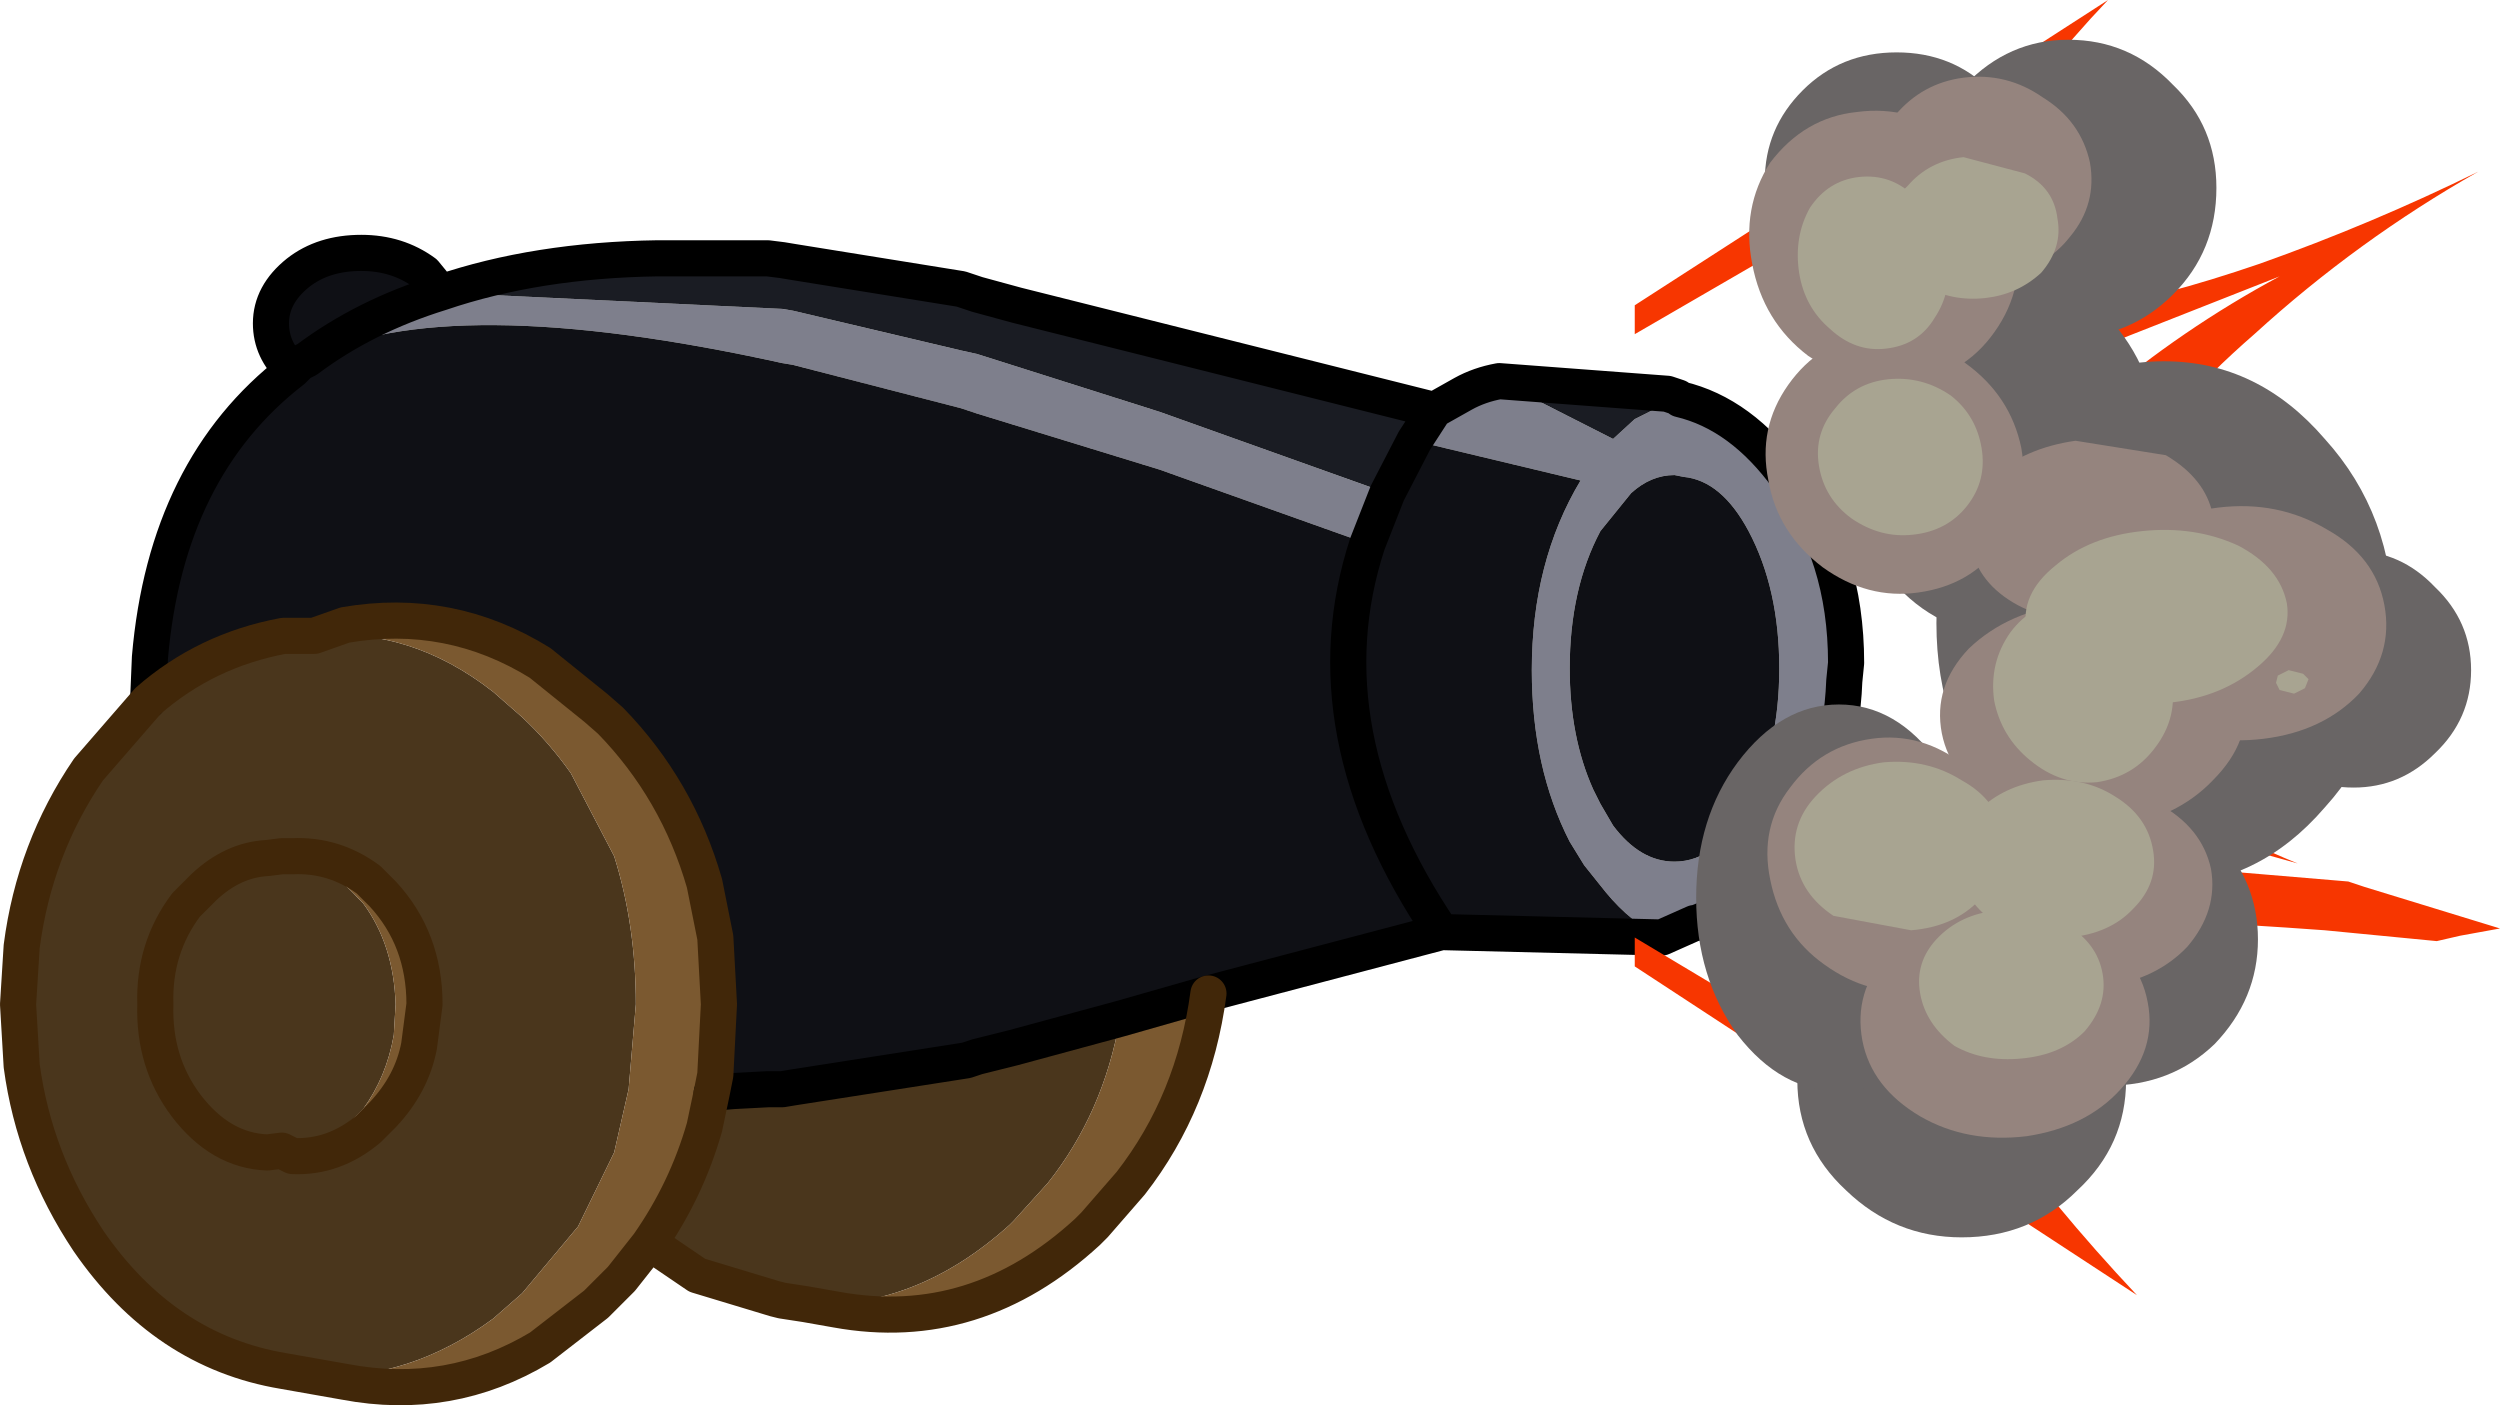 <?xml version="1.0" encoding="UTF-8" standalone="no"?>
<svg xmlns:xlink="http://www.w3.org/1999/xlink" height="38.9px" width="69.2px" xmlns="http://www.w3.org/2000/svg">
  <g transform="matrix(1.0, 0.0, 0.0, 1.0, 38.0, 17.2)">
    <path d="M3.5 -6.65 L6.65 -5.05 7.25 -5.6 8.45 -6.2 8.5 -6.15 Q10.2 -5.75 11.5 -3.95 13.1 -1.85 13.1 1.15 L13.05 1.65 Q12.95 4.3 11.5 6.3 10.4 7.8 8.95 8.35 L8.9 8.35 8.0 8.75 Q7.15 8.35 6.45 7.5 L5.85 6.75 5.45 6.1 Q4.4 4.05 4.4 1.35 4.4 -1.65 5.75 -3.9 L1.15 -5.0 1.7 -5.85 2.5 -6.3 Q2.95 -6.55 3.5 -6.65 M8.35 -4.05 Q7.7 -4.05 7.15 -3.55 L6.3 -2.5 Q5.45 -0.9 5.45 1.3 5.45 3.2 6.1 4.65 L6.3 5.05 6.65 5.65 Q7.4 6.65 8.35 6.65 9.55 6.65 10.4 5.05 11.25 3.5 11.25 1.3 11.25 -0.9 10.4 -2.5 9.65 -3.9 8.6 -4.0 L8.35 -4.05 M-29.5 -7.25 Q-27.9 -8.45 -25.8 -9.1 L-16.35 -8.65 -16.05 -8.6 -11.4 -7.5 -10.95 -7.4 -5.9 -5.8 0.4 -3.55 -0.15 -2.15 -5.9 -4.2 -10.95 -5.75 -11.4 -5.9 -16.05 -7.1 -16.35 -7.15 Q-25.65 -9.2 -29.5 -7.25" fill="#7e7f8c" fill-rule="evenodd" stroke="none"/>
    <path d="M8.0 8.75 L1.9 8.6 -4.55 10.3 -7.0 11.0 -9.95 11.8 -10.95 12.05 -11.25 12.15 -16.05 12.9 -16.35 12.95 -16.75 12.95 -17.7 13.0 -18.3 13.05 -18.2 12.55 -18.1 10.6 -18.2 8.75 -18.5 7.25 Q-19.25 4.65 -21.1 2.75 L-21.5 2.4 -23.05 1.15 Q-25.55 -0.4 -28.45 0.1 L-29.3 0.4 -30.15 0.4 Q-32.3 0.8 -33.9 2.2 L-33.85 1.0 Q-33.4 -4.25 -29.9 -6.95 -30.5 -7.5 -30.5 -8.25 -30.5 -9.05 -29.75 -9.65 -29.05 -10.2 -28.0 -10.2 -27.0 -10.2 -26.25 -9.65 L-25.8 -9.1 Q-27.9 -8.45 -29.5 -7.25 L-29.7 -7.15 -29.9 -6.95 -29.7 -7.15 -29.5 -7.25 Q-25.65 -9.2 -16.35 -7.15 L-16.05 -7.1 -11.4 -5.9 -10.95 -5.75 -5.9 -4.2 -0.15 -2.15 0.4 -3.55 1.15 -5.0 5.75 -3.9 Q4.4 -1.65 4.4 1.35 4.4 4.05 5.45 6.1 L5.85 6.75 6.45 7.5 Q7.15 8.35 8.0 8.75 M8.35 -4.05 L8.6 -4.0 Q9.65 -3.9 10.4 -2.5 11.25 -0.9 11.25 1.3 11.25 3.5 10.4 5.05 9.55 6.65 8.35 6.65 7.4 6.65 6.65 5.65 L6.3 5.05 6.1 4.65 Q5.45 3.2 5.45 1.3 5.45 -0.9 6.3 -2.5 L7.15 -3.55 Q7.7 -4.05 8.35 -4.05 M1.9 8.6 Q-1.85 3.05 -0.15 -2.15 -1.85 3.05 1.9 8.6" fill="#0f1015" fill-rule="evenodd" stroke="none"/>
    <path d="M3.5 -6.65 L8.15 -6.3 8.45 -6.2 7.25 -5.6 6.65 -5.05 3.5 -6.65 M-25.8 -9.1 Q-23.15 -10.0 -19.8 -10.05 L-16.75 -10.05 -16.35 -10.0 -16.05 -9.95 -11.4 -9.2 -10.95 -9.05 -9.85 -8.75 1.7 -5.85 1.15 -5.0 0.4 -3.55 -5.9 -5.8 -10.95 -7.4 -11.4 -7.5 -16.05 -8.6 -16.35 -8.65 -25.8 -9.1" fill="#1a1c23" fill-rule="evenodd" stroke="none"/>
    <path d="M-15.7 18.9 L-16.35 18.8 -16.55 18.75 -18.7 18.1 -19.95 17.25 -20.05 17.25 Q-19.0 15.75 -18.5 14.0 L-18.3 13.05 -17.7 13.0 -16.75 12.95 -16.35 12.95 -16.05 12.9 -11.25 12.15 -10.95 12.05 -9.95 11.8 -7.0 11.0 Q-7.45 13.6 -9.0 15.55 L-9.95 16.6 -10.05 16.7 Q-12.65 19.05 -15.7 18.9 M-29.3 20.9 L-30.15 20.75 Q-33.45 20.2 -35.55 17.15 -37.05 14.9 -37.4 12.3 L-37.5 10.6 -37.4 9.0 Q-37.05 6.3 -35.55 4.1 L-33.9 2.2 Q-32.3 0.8 -30.15 0.4 L-29.3 0.4 Q-26.65 0.15 -24.35 1.95 L-23.55 2.65 Q-22.8 3.35 -22.2 4.2 L-21.0 6.5 Q-20.4 8.4 -20.4 10.6 L-20.6 12.95 -21.0 14.7 -22.0 16.75 -23.55 18.6 -24.35 19.3 Q-26.65 21.0 -29.3 20.9 M-30.2 14.65 L-29.9 14.8 Q-28.75 14.85 -27.8 14.05 L-27.4 13.65 Q-26.6 12.8 -26.4 11.75 L-26.25 10.6 Q-26.25 8.8 -27.4 7.55 L-27.8 7.15 Q-28.75 6.45 -29.9 6.5 L-30.2 6.5 Q-29.1 6.55 -28.1 7.65 L-27.95 7.8 Q-27.1 8.95 -27.05 10.6 L-27.1 11.45 Q-27.3 12.6 -27.95 13.5 L-28.1 13.65 Q-29.1 14.65 -30.2 14.65 L-30.6 14.7 Q-31.9 14.65 -32.85 13.4 -33.75 12.2 -33.7 10.6 -33.75 9.05 -32.85 7.85 L-32.35 7.35 Q-31.55 6.6 -30.6 6.55 L-30.2 6.5 -30.6 6.55 Q-31.55 6.6 -32.35 7.35 L-32.85 7.85 Q-33.75 9.05 -33.7 10.6 -33.75 12.2 -32.85 13.4 -31.9 14.65 -30.6 14.7 L-30.2 14.65" fill="#4a361c" fill-rule="evenodd" stroke="none"/>
    <path d="M-4.55 10.3 Q-4.95 13.3 -6.7 15.55 L-7.7 16.7 -7.9 16.9 Q-11.0 19.75 -14.85 19.05 L-15.7 18.9 Q-12.65 19.05 -10.05 16.7 L-9.95 16.6 -9.0 15.55 Q-7.45 13.6 -7.0 11.0 L-4.55 10.3 M-20.05 17.25 L-20.8 18.2 -21.5 18.9 -23.05 20.1 Q-25.55 21.6 -28.45 21.05 L-29.3 20.9 Q-26.65 21.0 -24.35 19.3 L-23.55 18.6 -22.0 16.75 -21.0 14.7 -20.6 12.95 -20.4 10.6 Q-20.4 8.4 -21.0 6.5 L-22.2 4.2 Q-22.8 3.35 -23.55 2.65 L-24.35 1.95 Q-26.65 0.15 -29.3 0.4 L-28.45 0.1 Q-25.55 -0.4 -23.05 1.15 L-21.5 2.4 -21.1 2.75 Q-19.25 4.65 -18.5 7.25 L-18.2 8.75 -18.1 10.6 -18.2 12.55 -18.3 13.05 -18.5 14.0 Q-19.0 15.75 -20.05 17.25 M-30.2 6.5 L-29.9 6.5 Q-28.75 6.45 -27.8 7.15 L-27.4 7.55 Q-26.25 8.8 -26.25 10.6 L-26.4 11.75 Q-26.6 12.8 -27.4 13.65 L-27.8 14.05 Q-28.75 14.85 -29.9 14.8 L-30.2 14.65 Q-29.1 14.65 -28.1 13.65 L-27.95 13.5 Q-27.3 12.6 -27.1 11.45 L-27.05 10.6 Q-27.1 8.95 -27.95 7.8 L-28.1 7.65 Q-29.1 6.55 -30.2 6.5" fill="#7b5930" fill-rule="evenodd" stroke="none"/>
    <path d="M8.45 -6.2 L8.15 -6.3 3.5 -6.65 M8.45 -6.2 L8.5 -6.15 Q10.2 -5.75 11.5 -3.95 13.1 -1.85 13.1 1.15 L13.05 1.65 Q12.95 4.3 11.5 6.3 10.4 7.8 8.95 8.35 L8.9 8.35 8.0 8.75 1.9 8.6 -4.55 10.3 -7.0 11.0 -9.95 11.8 -10.95 12.05 -11.25 12.15 -16.05 12.9 -16.35 12.95 -16.75 12.95 -17.7 13.0 -18.3 13.05 M-33.9 2.2 L-33.85 1.0 Q-33.4 -4.25 -29.9 -6.95 -30.5 -7.5 -30.5 -8.25 -30.5 -9.05 -29.75 -9.65 -29.05 -10.2 -28.0 -10.2 -27.0 -10.2 -26.25 -9.65 L-25.8 -9.1 Q-23.15 -10.0 -19.8 -10.05 L-16.75 -10.05 -16.35 -10.0 -16.05 -9.95 -11.4 -9.2 -10.95 -9.05 -9.85 -8.75 1.7 -5.85 2.5 -6.3 Q2.95 -6.55 3.5 -6.65 M0.4 -3.55 L1.15 -5.0 1.7 -5.85 M-29.9 -6.95 L-29.7 -7.15 -29.5 -7.25 Q-27.9 -8.45 -25.8 -9.1 M0.4 -3.55 L-0.15 -2.15 Q-1.85 3.05 1.9 8.6" fill="none" stroke="#000000" stroke-linecap="round" stroke-linejoin="round" stroke-width="1.0"/>
    <path d="M-4.55 10.3 Q-4.95 13.3 -6.7 15.55 L-7.7 16.7 -7.9 16.9 Q-11.0 19.75 -14.85 19.05 L-15.7 18.9 -16.35 18.8 -16.55 18.75 -18.7 18.1 -19.95 17.25 -20.05 17.25 -20.8 18.2 -21.5 18.9 -23.05 20.1 Q-25.55 21.6 -28.45 21.05 L-29.3 20.9 -30.15 20.75 Q-33.45 20.2 -35.55 17.15 -37.05 14.9 -37.4 12.3 L-37.5 10.6 -37.4 9.0 Q-37.05 6.3 -35.55 4.1 L-33.9 2.2 Q-32.3 0.8 -30.15 0.4 L-29.3 0.4 -28.45 0.1 Q-25.55 -0.4 -23.05 1.15 L-21.5 2.4 -21.1 2.75 Q-19.25 4.65 -18.5 7.25 L-18.2 8.75 -18.1 10.6 -18.2 12.55 -18.3 13.05 -18.5 14.0 Q-19.0 15.75 -20.05 17.25 M-30.2 14.65 L-29.9 14.8 Q-28.75 14.85 -27.8 14.05 L-27.4 13.65 Q-26.6 12.8 -26.4 11.75 L-26.25 10.6 Q-26.25 8.8 -27.4 7.55 L-27.8 7.15 Q-28.75 6.45 -29.9 6.5 L-30.2 6.5 M-30.2 14.65 L-30.6 14.7 Q-31.9 14.65 -32.85 13.4 -33.75 12.2 -33.7 10.6 -33.75 9.05 -32.85 7.85 L-32.35 7.35 Q-31.55 6.6 -30.6 6.55 L-30.2 6.5" fill="none" stroke="#412709" stroke-linecap="round" stroke-linejoin="round" stroke-width="1.0"/>
    <path d="M14.0 -10.25 Q15.05 -11.8 16.65 -13.4 L7.25 -7.95 7.25 -8.75 20.35 -17.2 Q18.35 -15.1 17.1 -13.05 14.7 -9.35 16.85 -8.75 19.0 -8.0 24.55 -9.9 27.65 -11.0 30.6 -12.45 27.25 -10.55 24.4 -7.95 19.45 -3.65 19.45 0.5 19.45 4.2 25.6 6.7 L22.55 5.85 Q15.9 3.85 15.9 0.55 15.9 -2.75 20.05 -6.1 22.4 -8.1 25.1 -9.55 L20.15 -7.6 Q15.6 -6.25 13.75 -6.85 11.95 -7.3 14.0 -10.25 M27.45 7.35 L31.2 8.5 30.1 8.7 29.45 8.85 26.35 8.55 Q17.5 7.9 15.8 8.65 14.05 9.5 17.1 13.75 18.8 16.15 21.15 18.65 L7.25 9.55 7.25 8.75 17.35 14.8 Q15.35 12.85 14.0 10.95 11.4 7.65 12.8 6.95 14.3 6.3 21.65 6.75 L27.0 7.2 27.45 7.35" fill="#f73600" fill-rule="evenodd" stroke="none"/>
    <path d="M15.6 0.05 Q15.6 -2.95 17.4 -5.05 19.3 -7.2 21.9 -7.2 24.5 -7.2 26.35 -5.05 28.25 -2.95 28.25 0.05 28.25 3.05 26.35 5.15 24.5 7.3 21.9 7.3 19.3 7.3 17.4 5.15 15.6 3.05 15.6 0.05" fill="#696565" fill-rule="evenodd" stroke="none"/>
    <path d="M11.75 12.7 Q11.75 10.9 13.1 9.65 14.45 8.35 16.3 8.35 18.2 8.35 19.5 9.65 20.85 10.9 20.85 12.7 20.85 14.5 19.5 15.75 18.2 17.05 16.3 17.05 14.45 17.05 13.1 15.75 11.75 14.5 11.75 12.7" fill="#696565" fill-rule="evenodd" stroke="none"/>
    <path d="M16.4 -9.05 Q15.2 -10.25 15.2 -12.0 15.2 -13.7 16.4 -14.85 17.6 -16.1 19.25 -16.1 20.95 -16.1 22.15 -14.85 23.35 -13.7 23.35 -12.0 23.35 -10.25 22.15 -9.05 20.95 -7.85 19.25 -7.85 17.6 -7.85 16.4 -9.05" fill="#696565" fill-rule="evenodd" stroke="none"/>
    <path d="M17.4 11.7 Q16.2 10.45 16.2 8.8 16.2 7.15 17.4 5.95 18.6 4.75 20.35 4.75 22.1 4.75 23.3 5.95 24.5 7.15 24.5 8.8 24.5 10.45 23.3 11.7 22.1 12.85 20.35 12.85 18.6 12.85 17.4 11.7" fill="#696565" fill-rule="evenodd" stroke="none"/>
    <path d="M16.85 7.65 Q16.85 9.85 15.65 11.45 14.5 13.0 12.9 13.0 11.3 13.0 10.1 11.45 8.95 9.85 8.95 7.65 8.95 5.45 10.1 3.9 11.3 2.3 12.9 2.3 14.5 2.3 15.65 3.9 16.85 5.45 16.85 7.65" fill="#696565" fill-rule="evenodd" stroke="none"/>
    <path d="M14.5 -8.65 Q12.95 -8.65 11.9 -9.65 10.85 -10.7 10.85 -12.2 10.85 -13.65 11.9 -14.7 12.95 -15.75 14.5 -15.75 16.05 -15.75 17.1 -14.7 18.2 -13.65 18.2 -12.2 18.2 -10.7 17.1 -9.65 16.05 -8.65 14.5 -8.65" fill="#696565" fill-rule="evenodd" stroke="none"/>
    <path d="M13.1 -4.7 Q13.1 -6.8 14.35 -8.25 15.65 -9.75 17.45 -9.75 19.25 -9.75 20.5 -8.25 21.75 -6.8 21.75 -4.7 21.75 -2.6 20.5 -1.15 19.25 0.35 17.45 0.35 15.65 0.35 14.35 -1.15 13.1 -2.6 13.1 -4.7" fill="#696565" fill-rule="evenodd" stroke="none"/>
    <path d="M27.15 -1.95 Q28.45 -1.95 29.4 -0.95 30.4 0.0 30.4 1.35 30.4 2.7 29.4 3.65 28.45 4.6 27.15 4.6 25.8 4.6 24.8 3.65 23.85 2.7 23.85 1.35 23.85 0.0 24.8 -0.95 25.8 -1.95 27.15 -1.95" fill="#696565" fill-rule="evenodd" stroke="none"/>
    <path d="M13.55 11.6 Q13.3 10.25 14.25 9.2 15.25 8.15 16.9 7.95 18.55 7.7 19.8 8.45 21.2 9.2 21.45 10.55 21.7 11.85 20.7 12.95 19.75 14.0 18.1 14.25 16.45 14.45 15.15 13.7 13.8 12.9 13.55 11.6" fill="#95847e" fill-rule="evenodd" stroke="none"/>
    <path d="M17.7 9.6 Q16.55 8.9 16.35 7.75 16.1 6.6 16.9 5.65 17.8 4.7 19.2 4.5 20.6 4.3 21.75 5.05 22.95 5.7 23.2 6.85 23.4 8.0 22.55 9.0 21.7 9.9 20.3 10.1 18.9 10.3 17.7 9.6" fill="#95847e" fill-rule="evenodd" stroke="none"/>
    <path d="M17.85 6.25 Q18.15 7.75 17.35 8.9 16.55 10.0 15.15 10.2 13.75 10.4 12.5 9.5 11.3 8.65 11.0 7.15 10.7 5.7 11.55 4.6 12.4 3.45 13.8 3.25 15.2 3.05 16.4 4.0 17.55 4.8 17.85 6.25" fill="#95847e" fill-rule="evenodd" stroke="none"/>
    <path d="M20.0 0.55 Q19.75 -0.8 20.7 -1.85 21.75 -2.95 23.4 -3.15 25.05 -3.35 26.4 -2.55 27.75 -1.8 28.0 -0.45 28.25 0.9 27.3 2.0 26.3 3.05 24.65 3.25 23.0 3.45 21.6 2.7 20.25 1.9 20.0 0.55" fill="#95847e" fill-rule="evenodd" stroke="none"/>
    <path d="M19.35 -0.5 Q21.05 -0.75 22.4 0.0 23.85 0.75 24.1 2.05 24.35 3.3 23.25 4.4 22.25 5.45 20.55 5.7 18.8 5.9 17.35 5.15 16.0 4.35 15.75 3.1 15.5 1.8 16.5 0.75 17.6 -0.3 19.35 -0.5" fill="#95847e" fill-rule="evenodd" stroke="none"/>
    <path d="M17.95 -4.8 Q18.2 -3.35 17.35 -2.1 16.55 -1.0 15.1 -0.8 13.7 -0.6 12.45 -1.5 11.2 -2.45 10.95 -3.9 10.65 -5.35 11.5 -6.55 12.35 -7.75 13.75 -7.95 15.2 -8.15 16.4 -7.15 17.65 -6.25 17.95 -4.8" fill="#95847e" fill-rule="evenodd" stroke="none"/>
    <path d="M16.55 -2.1 Q16.35 -3.1 17.15 -4.0 18.05 -4.8 19.45 -5.0 L21.95 -4.6 Q23.05 -3.95 23.25 -2.95 23.45 -1.9 22.65 -1.05 21.8 -0.2 20.4 -0.05 19.0 0.15 17.85 -0.45 16.75 -1.05 16.55 -2.1" fill="#95847e" fill-rule="evenodd" stroke="none"/>
    <path d="M10.5 -9.9 Q10.2 -11.45 11.0 -12.7 11.95 -13.95 13.4 -14.1 14.9 -14.3 16.15 -13.35 17.5 -12.4 17.8 -10.85 18.1 -9.25 17.2 -8.0 16.35 -6.8 14.85 -6.6 13.4 -6.45 12.05 -7.35 10.8 -8.3 10.5 -9.9" fill="#95847e" fill-rule="evenodd" stroke="none"/>
    <path d="M19.85 -12.7 Q20.05 -11.55 19.3 -10.65 18.6 -9.75 17.4 -9.6 16.25 -9.45 15.2 -10.15 14.2 -10.8 14.0 -11.95 13.75 -13.1 14.45 -14.0 15.2 -14.9 16.35 -15.05 17.55 -15.2 18.55 -14.5 19.6 -13.85 19.85 -12.7" fill="#95847e" fill-rule="evenodd" stroke="none"/>
    <path d="M15.15 10.3 Q15.0 9.45 15.6 8.8 16.25 8.1 17.3 8.0 18.4 7.9 19.2 8.4 20.05 8.9 20.2 9.75 20.35 10.6 19.7 11.35 19.05 12.0 17.95 12.1 16.9 12.2 16.1 11.75 15.3 11.15 15.15 10.3" fill="#a8a491" fill-rule="evenodd" stroke="none"/>
    <path d="M17.25 8.35 Q16.4 7.8 16.25 6.9 16.1 5.95 16.75 5.25 17.45 4.55 18.55 4.4 19.7 4.3 20.55 4.85 21.45 5.4 21.6 6.35 21.75 7.25 21.05 7.95 20.4 8.65 19.25 8.75 18.15 8.9 17.25 8.35" fill="#a8a491" fill-rule="evenodd" stroke="none"/>
    <path d="M17.45 5.95 Q17.6 6.9 16.8 7.7 16.1 8.45 14.9 8.55 L12.75 8.15 Q11.85 7.55 11.7 6.6 11.55 5.6 12.25 4.85 13.0 4.05 14.15 3.9 15.35 3.8 16.3 4.4 17.3 4.95 17.45 5.95" fill="#a8a491" fill-rule="evenodd" stroke="none"/>
    <path d="M18.1 0.25 Q17.9 -0.75 18.9 -1.55 19.85 -2.35 21.3 -2.5 22.75 -2.65 23.95 -2.1 25.1 -1.5 25.3 -0.5 25.45 0.45 24.5 1.25 23.5 2.1 22.05 2.25 20.6 2.4 19.45 1.8 18.25 1.2 18.1 0.25" fill="#a8a491" fill-rule="evenodd" stroke="none"/>
    <path d="M25.9 1.6 L25.8 1.85 25.5 2.0 25.1 1.9 25.0 1.7 25.05 1.5 25.35 1.35 25.75 1.45 25.9 1.6" fill="#a8a491" fill-rule="evenodd" stroke="none"/>
    <path d="M16.85 -4.8 Q17.0 -3.9 16.45 -3.2 15.9 -2.5 14.95 -2.4 14.05 -2.3 13.25 -2.85 12.5 -3.4 12.35 -4.3 12.2 -5.2 12.8 -5.9 13.35 -6.6 14.25 -6.7 15.2 -6.8 16.0 -6.25 16.7 -5.7 16.85 -4.8" fill="#a8a491" fill-rule="evenodd" stroke="none"/>
    <path d="M19.25 -0.6 Q20.25 -0.75 21.1 -0.05 21.95 0.6 22.1 1.65 22.3 2.65 21.65 3.5 21.05 4.3 20.05 4.45 19.05 4.55 18.2 3.85 17.4 3.2 17.2 2.2 17.05 1.15 17.65 0.3 18.25 -0.5 19.25 -0.6" fill="#a8a491" fill-rule="evenodd" stroke="none"/>
    <path d="M11.8 -9.65 Q11.65 -10.65 12.1 -11.45 12.6 -12.2 13.45 -12.3 14.35 -12.4 15.0 -11.75 15.75 -11.1 15.9 -10.1 16.05 -9.15 15.55 -8.4 15.1 -7.65 14.2 -7.55 13.35 -7.45 12.65 -8.1 11.95 -8.7 11.8 -9.65" fill="#a8a491" fill-rule="evenodd" stroke="none"/>
    <path d="M18.95 -11.15 Q19.1 -10.35 18.5 -9.65 17.85 -9.05 16.95 -8.95 16.0 -8.85 15.25 -9.3 14.45 -9.85 14.3 -10.65 14.2 -11.5 14.8 -12.05 15.4 -12.75 16.35 -12.85 L18.05 -12.4 Q18.85 -12.0 18.95 -11.15" fill="#a8a491" fill-rule="evenodd" stroke="none"/>
  </g>
</svg>
